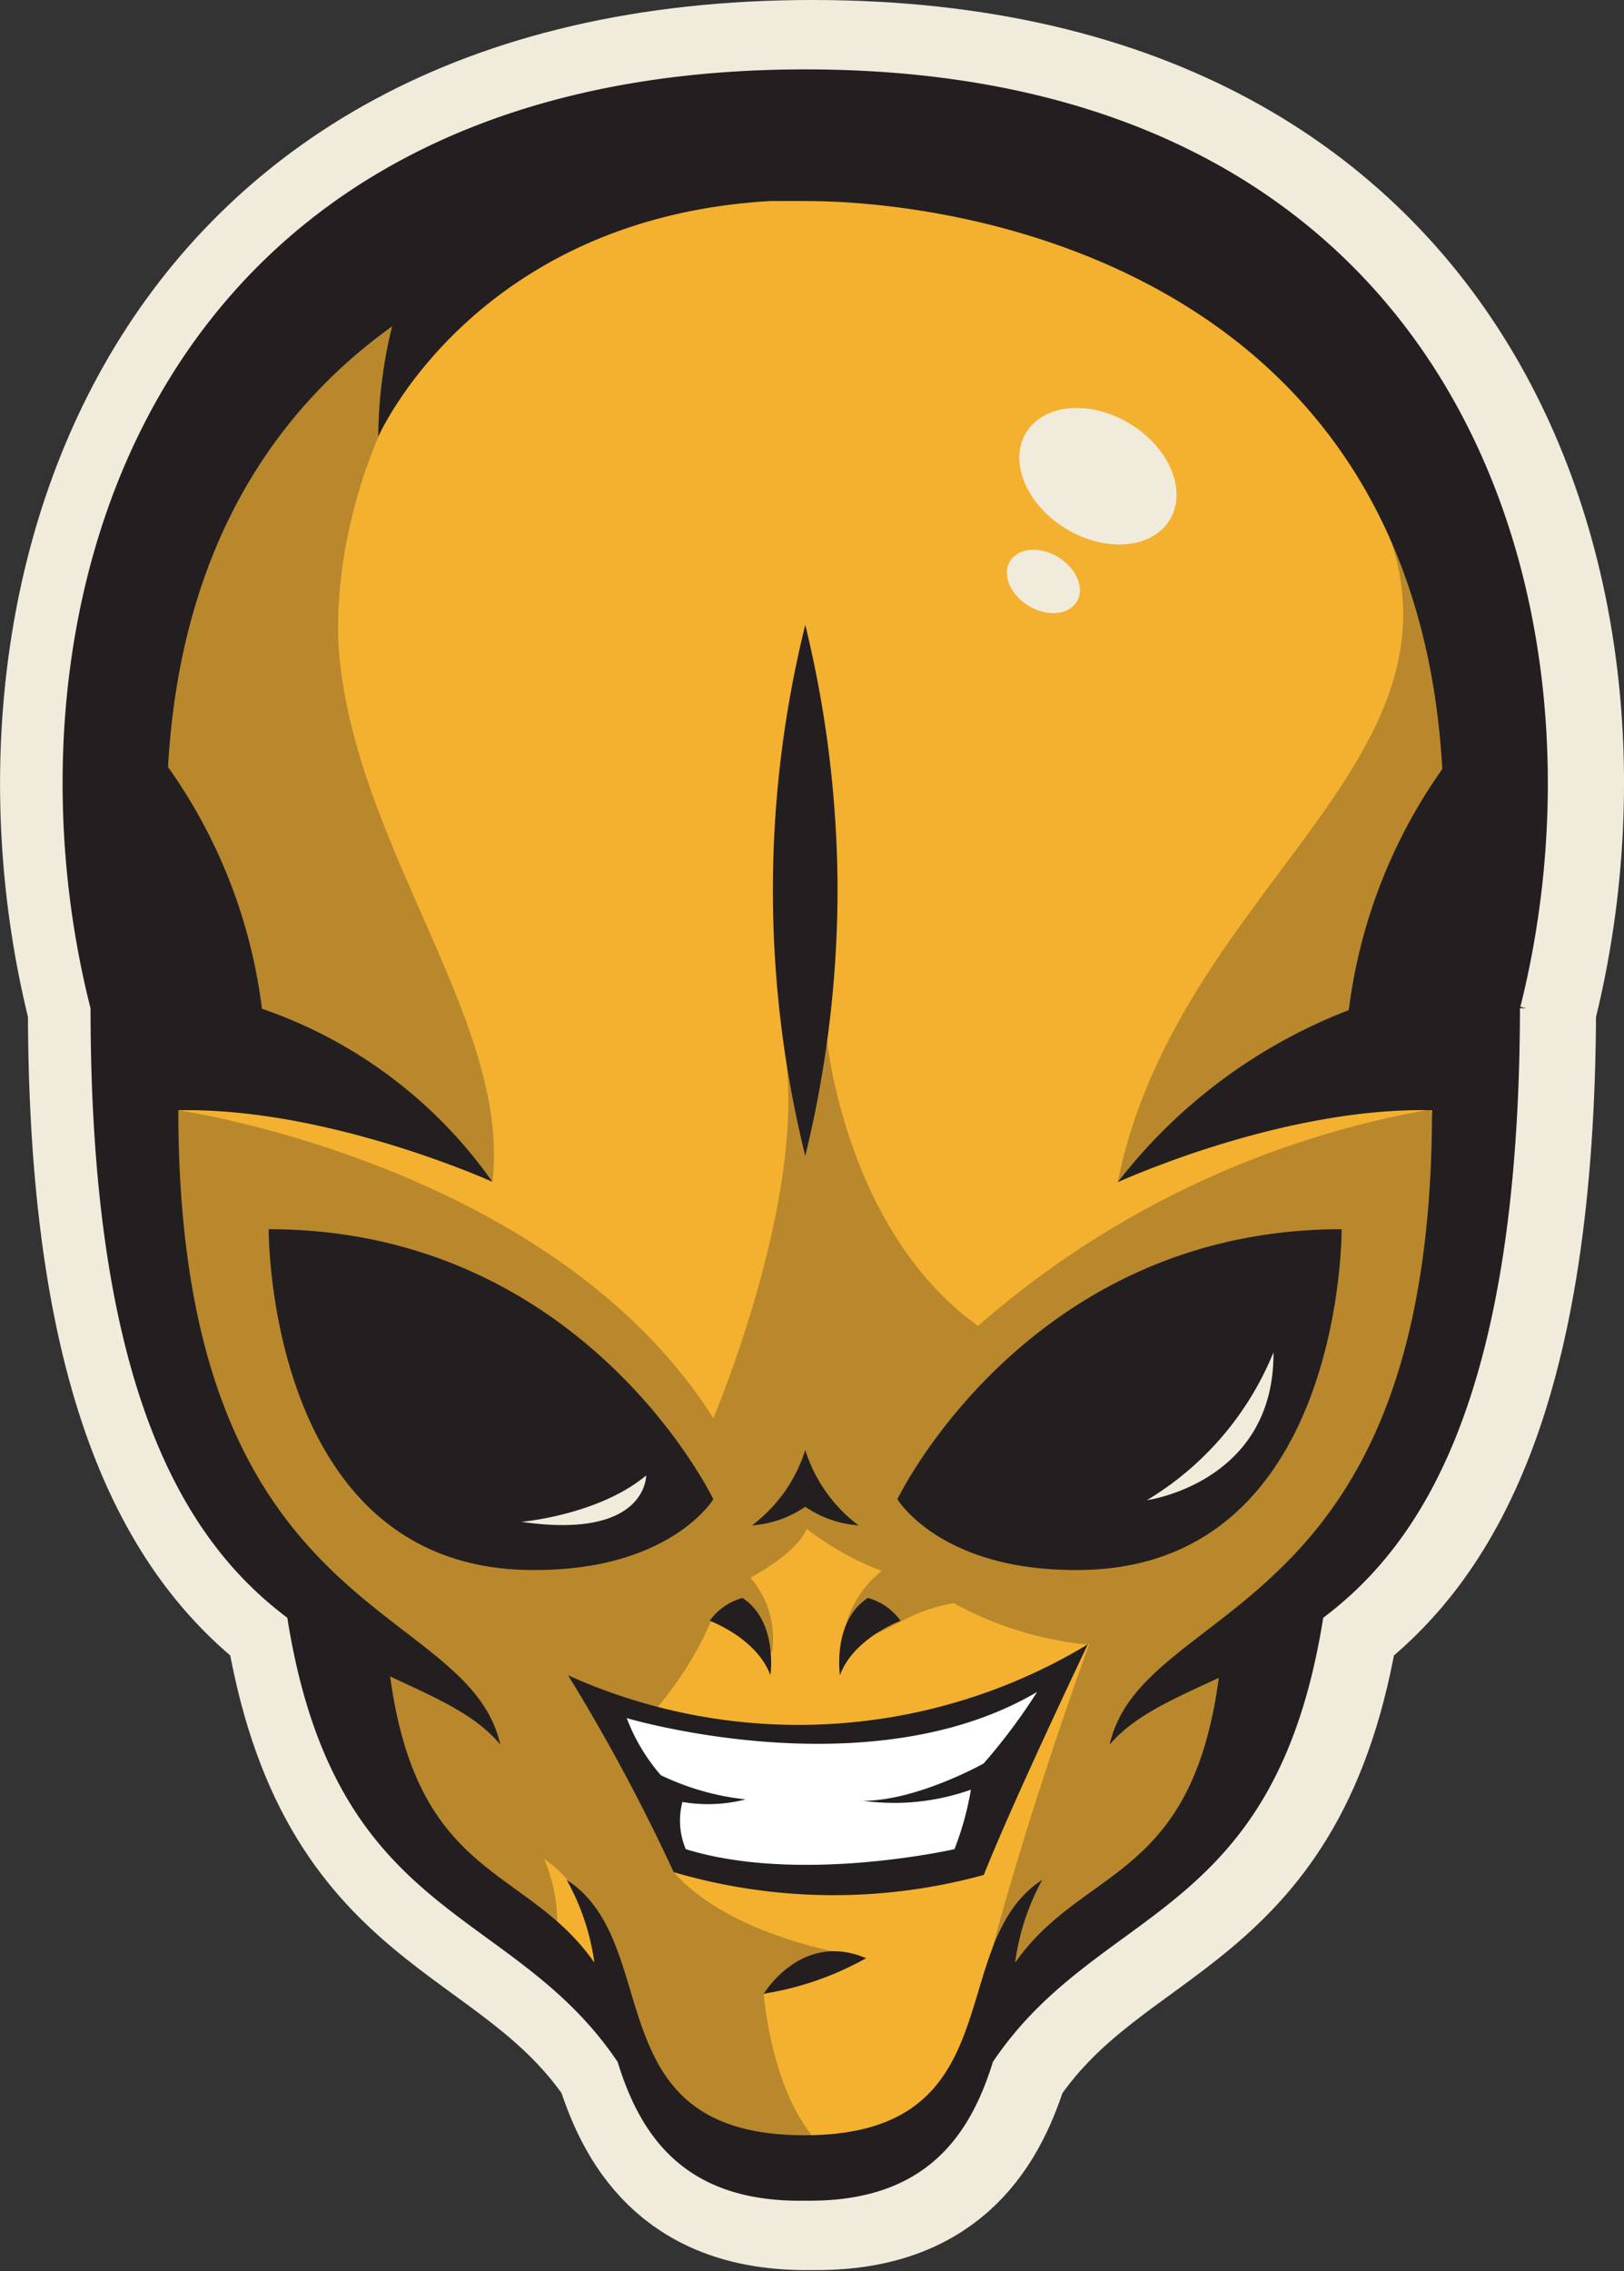 <svg xmlns="http://www.w3.org/2000/svg" data-name="Layer 1" viewBox="0 0 81.96 114.56"><rect x="0" y="0" width="81.96" height="114.56" fill="#333333" stroke="none"/><path fill="none" stroke="#f1ebdc" stroke-width="7" stroke-miterlimit="10" d="M77.05 50.86C82.09 31 74.43 3.5 41 3.5S-.13 31 4.91 50.86c0 19.34 4.82 26.9 9.93 30.74C17.28 97 26.13 96 31.51 104c1.16 3.77 3.42 7.11 9.47 7 6.05.09 8.31-3.25 9.47-7 5.38-8 14.23-7 16.68-22.4 5.1-3.84 9.87-11.4 9.92-30.74z"/><g data-name="&lt;Group&gt;"><g data-name="&lt;Group&gt;"><path fill="#f4b12f" d="M41.79 109.91l4.09-1.91 4.59-7.71 7.46-5.88 5.9-10.67 9.37-15.53L75.12 52l-1.24-25.6L55.54 8.83 34.65 7.18s-22.14 8.68-22.14 9.07-6.82 20.49-6.82 20.49l2.24 17.54.93 16.36 8.14 11 2 8.44 7.3 7.07 4.78 4.13 2.09 5.14s4.06 3.71 4.17 3.51a33.35 33.35 0 0 1 4.45-.02z" data-name="&lt;Path&gt;"/><path fill="#b9882d" d="M49.36 66.88c-6.68-4.78-7.62-14.42-7.62-14.42l-2.15.46C40.8 60.27 36 71.53 36 71.53 27.88 58.72 9 56 9 56s-1.72 1.2-1.72 1.42v5.71c0 .59 2.34 10.9 2.34 10.9l8 8.12L19 90.06l4.46 4.8s4.27 5 4.61 3a8.1 8.1 0 0 0-.61-4.1A6.52 6.52 0 0 1 30 97.32l1.11 3.93 3 5.7c0 .1 4.78 2.39 4.78 2.39l2.66-1c-2.63-2.51-3-7.74-3-7.74l4.77-1.94S37 97.82 34 94.43l.51-3.59-2.15-2.16a9.16 9.16 0 0 1 .53-2.23 17.73 17.73 0 0 0 3-4.69l3.07 1.57a4.61 4.61 0 0 0-1.09-3.75s2.36-1.23 2.84-2.47a14.93 14.93 0 0 0 3.79 2.13 5.24 5.24 0 0 0-2 3.95l2-.91 1-.51a8.8 8.8 0 0 1 2.63-.91 17.62 17.62 0 0 0 6.83 2.1s-3 8.13-5.06 16c-1.88 7.22 4.26-.51 5.31-1.87l6.49-6.22L63 84.5l-2-1.56 5.28-2.34a90.73 90.73 0 0 0 5.22-9.7c2.67-5.93.7-14.94.7-14.94a47 47 0 0 0-22.84 10.92z" data-name="&lt;Path&gt;"/><path fill="#b9882d" d="M13.3 52.46a127.31 127.31 0 0 0 11.56 7.11c.88-7.94-6.67-16.5-7.71-26.25-.68-6.43 2.63-17.46 10.73-21l-2.63-2.46-11.69 7.76L7.5 28.89 4.56 40l2.21 13.18 6.79 1.47 4.68.88zM56.42 59.57c3-14.66 18-21.05 13.59-32.83-.87-2.3 1.72-.86 3 2.67C74.55 34 75 41.33 75 41.33L73.94 49s0 4.17-.29 4.17-17.23 6.4-17.23 6.4z" data-name="&lt;Path&gt;"/><path fill="#231f20" d="M45.29 75.62S51.81 62 67.71 62c0 0 .12 17.19-13.34 17.19-6.92.04-9.08-3.57-9.08-3.57zM42.39 84.5s-.4-2.73 1.41-3.9a3 3 0 0 1 1.65 1.15s-2.38.88-3.06 2.75zM42.27 44.91a56.66 56.66 0 0 1-1.63 13.39 55.68 55.68 0 0 1 0-26.78 56.66 56.66 0 0 1 1.63 13.39zM40.64 73.14a7.62 7.62 0 0 0 2.69 3.8 5.45 5.45 0 0 1-2.69-.94zM36 75.62S29.47 62 13.56 62c0 0-.12 17.19 13.34 17.19 6.93.04 9.1-3.57 9.1-3.57zM38.88 84.5s.4-2.73-1.41-3.9a3 3 0 0 0-1.65 1.15s2.38.88 3.06 2.75zM40.64 73.14a7.62 7.62 0 0 1-2.69 3.8 5.45 5.45 0 0 0 2.69-.94z" data-name="&lt;Path&gt;"/><path fill="#231f20" d="M28.67 84.5a28.27 28.27 0 0 0 26.23-1.56s-3.69 7.72-5.25 11.63A28.63 28.63 0 0 1 34 94.43a95.43 95.43 0 0 0-5.33-9.93zM38.55 100.56s1.9-3.18 5.16-1.79a15.5 15.5 0 0 1-5.16 1.79z" data-name="&lt;Path&gt;"/><path fill="#fff" d="M31.63 86.66s12.27 3.66 20.71-1.32a29.23 29.23 0 0 1-2.7 3.61s-3.35 1.88-6.08 1.88a11.56 11.56 0 0 0 5.44-.56 15.14 15.14 0 0 1-.83 3s-7.81 1.78-13.56 0a3.69 3.69 0 0 1-.17-2.38 7.63 7.63 0 0 0 3.19-.13 13.11 13.11 0 0 1-4.28-1.22 9.51 9.51 0 0 1-1.72-2.88z" data-name="&lt;Path&gt;"/><path fill="#f1ebdc" d="M64.27 68.21a15.52 15.52 0 0 1-6.39 7.46s6.44-.88 6.39-7.46zM26.32 76.76s3.9-.34 6.29-2.34c0 0 .05 3.26-6.29 2.34z" data-name="&lt;Path&gt;"/><ellipse cx="55.41" cy="24.02" fill="#f1ebdc" data-name="&lt;Ellipse&gt;" rx="3.1" ry="4.24" transform="rotate(-58.85 55.41 24.02)"/><ellipse cx="52.39" cy="29.47" fill="#f1ebdc" data-name="&lt;Ellipse&gt;" rx="1.43" ry="1.96" transform="matrix(.52 -.86 .86 .52 .07 59.06)"/></g><path fill="#f1ebdc" d="M3.14 40.28c.37.07 2.67 2.34 4.3 5.85a16.93 16.93 0 0 0-4.81-2.43c-1.63-.19.51-3.42.51-3.42zM79.62 39.08a22.44 22.44 0 0 0-5.4 7.06A16.93 16.93 0 0 1 79 43.7c1.61-.19.62-4.62.62-4.62z" data-name="&lt;Path&gt;"/><path fill="#231f20" d="M40.64 3.5C7.19 3.5-.47 31 4.57 50.86c0 19.34 4.82 26.9 9.93 30.74C16.94 97 25.78 96 31.17 104c1.16 3.77 3.42 7.11 9.47 7 6.05.09 8.31-3.25 9.47-7 5.38-8 14.22-7 16.67-22.4 5.11-3.84 9.89-11.4 9.93-30.74C81.74 31 74.08 3.5 40.64 3.5zM56 88c1.26-1.48 3.25-2.32 5.51-3.37-1.37 10.28-6.86 9.48-10.28 14.37a11.94 11.94 0 0 1 1.37-4.18c-5 3.22-1.35 12.88-12 12.88s-7-9.66-12-12.88A11.94 11.94 0 0 1 30 99c-3.42-4.92-8.91-4.12-10.31-14.44C22 85.64 24 86.48 25.25 88 23.59 80.6 9 82 9 56c7.56-.15 15.85 3.61 15.85 3.61a23.56 23.56 0 0 0-11.63-8.73 26.68 26.68 0 0 0-4.74-12.19c.63-11.1 5.42-18 11.31-22.23a23.76 23.76 0 0 0-.7 5.57S23.92 11 38.88 10.14h1.75c8.61 0 30.77 3.85 32.16 28.65a26.76 26.76 0 0 0-4.72 12.16 27 27 0 0 0-11.66 8.68s8.3-3.81 15.86-3.63c0 26-14.59 24.6-16.27 32z"/></g></svg>